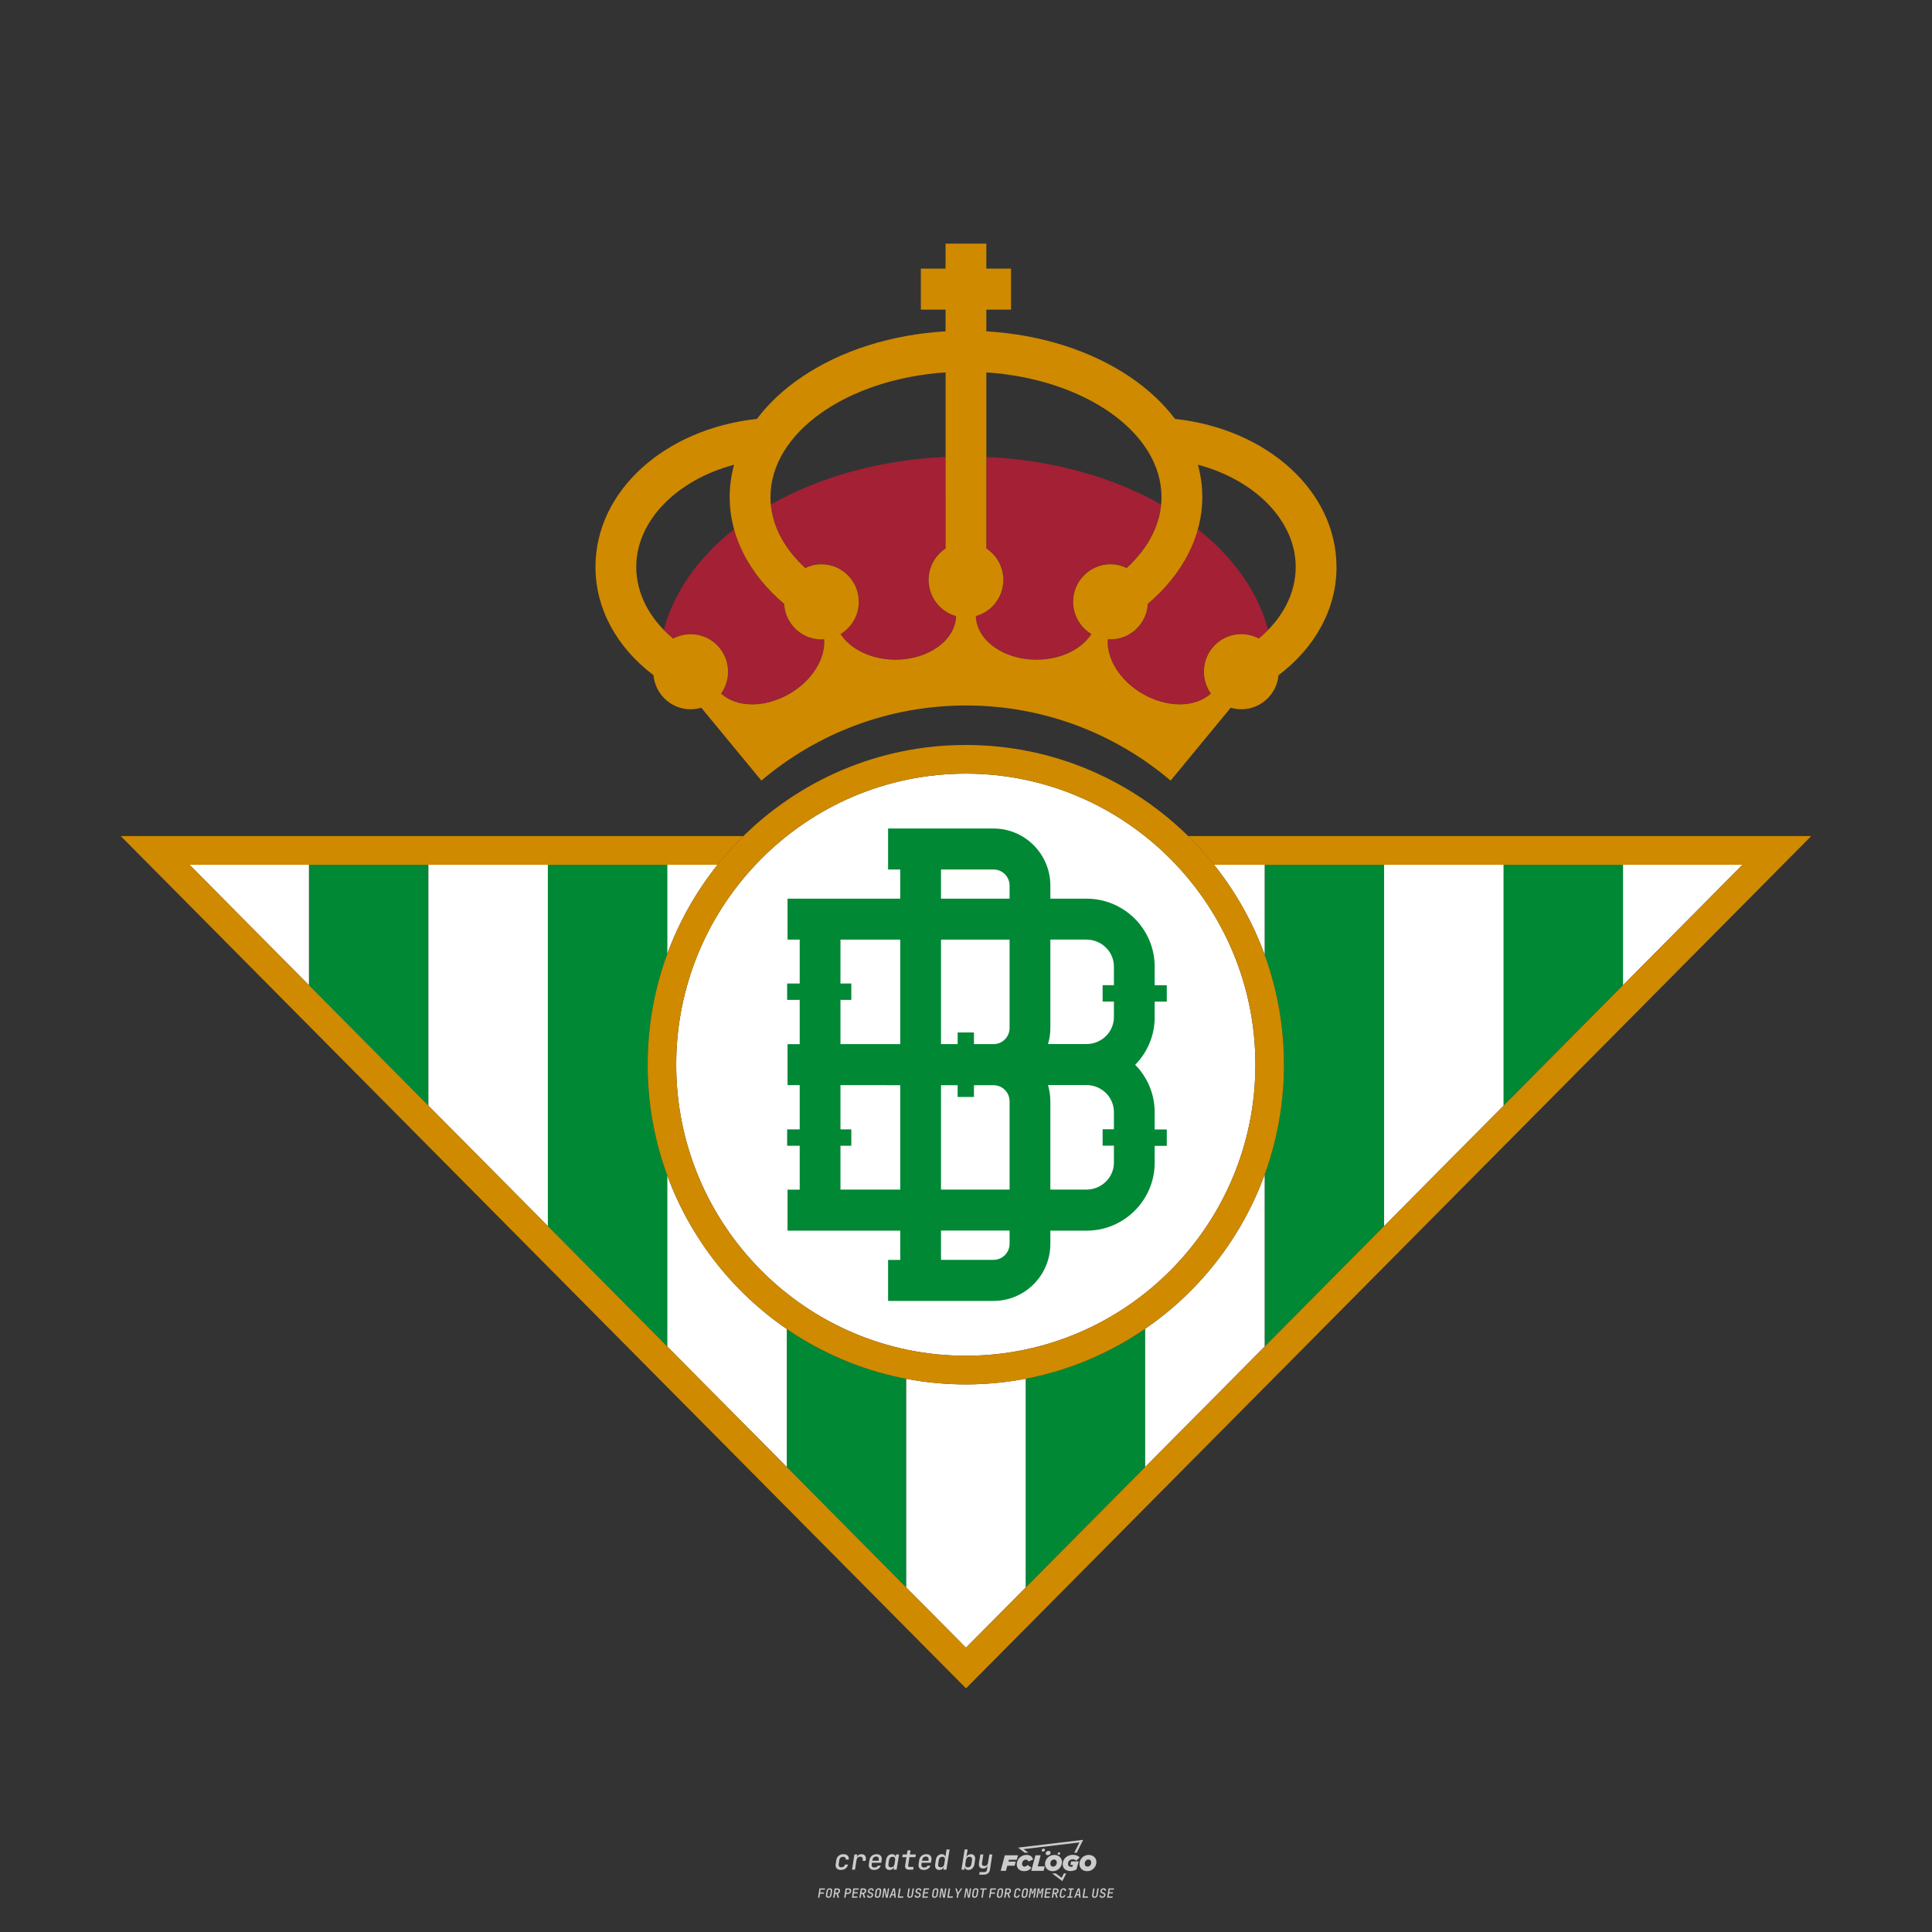 <?xml version="1.0" encoding="UTF-8"?>
<svg data-name="图层_1" xmlns="http://www.w3.org/2000/svg" version="1.1" viewBox="0 0 800 800">
  <rect x="0" y="0" width="800" height="800" fill="#333333" stroke="none"/>
  <!-- Created by @FCLOGO 2025-1-7 GMT+8 15:10:34 . https://fclogo.top/ -->
<!-- FOR PERSONAL USE ONLY NOT FOR COMMERCIAL USE -->
  <path d="M348.219,774.301c-.786,0-1.375-.217-1.768-.652-.393-.435-.528-1.03-.406-1.786l.252-1.648c.122-.755.45-1.35.984-1.785.534-.435,1.194-.652,1.98-.652.755,0,1.329.199,1.722.595.393.397.551.938.475,1.625h-1.236c.03-.359-.055-.637-.257-.836-.202-.198-.498-.297-.887-.297-.42,0-.763.117-1.03.349-.267.233-.435.563-.503.99l-.263,1.659c-.069.435-.006.769.189,1.002.195.233.502.349.921.349.389,0,.715-.099.979-.297.263-.198.436-.48.521-.847h1.236c-.137.687-.467,1.231-.99,1.631-.523.401-1.162.6-1.917.6ZM352.797,774.187l.996-6.294h1.19l-.195,1.19c.336-.87.973-1.304,1.911-1.304.671,0,1.169.208,1.493.624.324.416.429.986.315,1.71l-.069.423h-1.27l.057-.32c.069-.45.011-.795-.171-1.036-.183-.24-.477-.361-.881-.361-.405,0-.74.122-1.007.366-.267.245-.435.588-.503,1.03l-.63,3.971h-1.236ZM361.906,774.301c-.77,0-1.346-.223-1.728-.669s-.515-1.036-.401-1.768l.252-1.648c.084-.488.257-.915.521-1.282s.601-.651,1.013-.852c.412-.202.873-.304,1.385-.304.77,0,1.349.224,1.734.669.385.446.517,1.036.395,1.768l-.172,1.121h-3.845l-.092.526c-.153.954.217,1.431,1.11,1.431.717,0,1.175-.248,1.373-.744h1.225c-.168.534-.503.96-1.007,1.276-.504.317-1.091.475-1.763.475ZM361.231,770.216l-.046.286,2.655-.012.046-.286c.069-.466.013-.822-.166-1.07-.179-.248-.486-.372-.921-.372-.443,0-.795.126-1.059.378-.263.252-.433.611-.509,1.076ZM368.326,774.301c-.633,0-1.103-.212-1.408-.635s-.397-1.001-.274-1.734l.274-1.774c.115-.733.393-1.312.836-1.74.442-.427.98-.641,1.613-.641.465,0,.83.119,1.093.354.263.236.391.557.383.962h.023l.172-1.202h1.236l-.996,6.294h-1.225l.195-1.201h-.023c-.122.412-.351.734-.687.967s-.74.349-1.213.349ZM368.932,773.226c.389,0,.715-.119.978-.355.263-.236.429-.572.498-1.007l.252-1.648c.069-.427.01-.761-.177-1.002-.187-.24-.475-.36-.864-.36-.397,0-.725.118-.984.354-.26.236-.423.572-.492,1.007l-.252,1.648c-.069.443-.013.78.166,1.013.179.233.471.349.876.349ZM376.348,774.187c-.572,0-.994-.157-1.264-.469-.271-.312-.361-.751-.269-1.316l.538-3.387h-1.739l.171-1.122h1.74l.275-1.716h1.236l-.275,1.716h2.472l-.183,1.122h-2.461l-.538,3.387c-.076.442.099.664.526.664h1.717l-.172,1.121h-1.774ZM382.504,774.301c-.77,0-1.346-.223-1.728-.669s-.515-1.036-.401-1.768l.252-1.648c.084-.488.257-.915.521-1.282s.601-.651,1.013-.852c.412-.202.873-.304,1.385-.304.77,0,1.349.224,1.734.669.385.446.517,1.036.395,1.768l-.172,1.121h-3.845l-.092.526c-.153.954.217,1.431,1.11,1.431.717,0,1.175-.248,1.373-.744h1.225c-.168.534-.503.96-1.007,1.276-.504.317-1.091.475-1.763.475ZM381.829,770.216l-.046.286,2.655-.012.046-.286c.069-.466.013-.822-.166-1.07-.179-.248-.486-.372-.921-.372-.443,0-.795.126-1.059.378-.263.252-.433.611-.509,1.076ZM388.924,774.301c-.633,0-1.101-.212-1.402-.635-.301-.423-.395-1.001-.28-1.734l.274-1.774c.115-.733.393-1.312.836-1.74.442-.427.98-.641,1.613-.641.465,0,.83.119,1.093.354.263.236.391.557.383.962h.023l.206-1.465.298-1.796h1.236l-1.327,8.354h-1.225l.195-1.201h-.023c-.122.412-.351.734-.687.967s-.74.349-1.213.349ZM389.531,773.226c.389,0,.715-.119.978-.355.263-.236.429-.572.498-1.007l.252-1.648c.076-.427.019-.761-.172-1.002-.191-.24-.48-.36-.87-.36-.397,0-.725.118-.984.354-.26.236-.423.572-.492,1.007l-.252,1.648c-.076.443-.023.78.16,1.013s.477.349.881.349ZM401.017,774.301c-.473,0-.839-.116-1.099-.349-.26-.233-.385-.555-.378-.967h-.011l-.195,1.201h-1.224l1.327-8.354h1.236l-.286,1.796-.274,1.465h.046c.122-.412.353-.735.692-.967.34-.232.742-.349,1.208-.349.633,0,1.1.214,1.402.641.301.428.395,1.007.281,1.74l-.275,1.774c-.115.733-.395,1.31-.841,1.734-.446.423-.982.635-1.608.635ZM400.766,773.226c.397,0,.723-.116.979-.349.256-.233.422-.571.498-1.013l.252-1.648c.069-.435.011-.77-.171-1.007-.183-.236-.473-.354-.87-.354-.389,0-.715.12-.979.36s-.429.574-.498,1.002l-.252,1.648c-.069.435-.011.771.172,1.007.183.236.473.355.87.355ZM405.469,776.247l.172-1.064h1.934c.641,0,1.007-.302,1.099-.905l.103-.675.206-1.19h-.035c-.122.42-.347.744-.675.973-.328.229-.729.343-1.201.343-.626,0-1.093-.201-1.402-.601s-.41-.944-.303-1.631l.584-3.605h1.236l-.561,3.479c-.061.412,0,.732.183.961s.465.343.847.343c.389,0,.717-.122.984-.366.267-.244.431-.584.492-1.018l.538-3.399h1.236l-1.007,6.409c-.099.603-.37,1.078-.812,1.425-.443.347-1.0.521-1.671.521h-1.946ZM417.787,770.085h3.221l.537-1.855h-5.466l-1.708,6.442h2.147l.586-2.099h3.026l.439-1.708h-3.026l.244-.781ZM424.229,772.916c-.586,0-1.025-.39-1.025-1.123,0-.878.634-1.757,1.611-1.757.488,0,.878.244,1.025.781l1.952-.83c-.293-1.171-1.269-1.903-2.635-1.903-2.782,0-4.148,2.147-4.148,3.904s1.269,2.83,3.075,2.83c1.367,0,2.342-.586,2.977-1.415l-1.513-1.171c-.39.439-.83.683-1.318.683ZM430.915,768.231h-2.147l-1.757,6.442h5.124l.488-1.855h-2.928l1.22-4.587ZM439.748,771.013c0-1.659-1.318-2.928-3.221-2.928-2.196,0-3.807,1.806-3.807,3.807,0,1.659,1.318,2.928,3.221,2.928,2.196,0,3.807-1.806,3.807-3.807ZM434.917,771.696c0-.83.586-1.708,1.513-1.708.781,0,1.171.537,1.171,1.22,0,.83-.586,1.708-1.513,1.708-.781,0-1.171-.537-1.171-1.22ZM443.213,772.233h1.074l-.195.683c-.146.049-.342.098-.586.098-.683,0-1.269-.39-1.269-1.22,0-1.025.732-1.903,1.952-1.903.586,0,1.123.244,1.513.586l1.367-1.367c-.439-.537-1.513-1.074-2.733-1.074-2.587,0-4.295,1.757-4.295,3.855,0,2.05,1.611,2.879,3.221,2.879.927,0,1.855-.293,2.489-.683l.927-3.319h-3.123l-.342,1.464ZM450.777,768.084c-2.196,0-3.807,1.806-3.807,3.807,0,1.659,1.318,2.928,3.221,2.928,2.196,0,3.807-1.806,3.807-3.807,0-1.659-1.318-2.928-3.221-2.928ZM450.338,772.916c-.781,0-1.171-.537-1.171-1.22,0-.83.586-1.708,1.513-1.708.781,0,1.171.537,1.171,1.22,0,.83-.586,1.708-1.513,1.708ZM437.942,767.499c-.049.293.098.488.439.488s.537-.195.634-.488c.049-.244-.098-.488-.439-.488s-.586.244-.634.488ZM432.135,765.498c-.439,0-.732.244-.781.586s.098.586.537.586.732-.244.781-.586c.098-.342-.098-.586-.537-.586ZM433.013,767.303c-.098.537.146.878.83.878.634,0,1.074-.39,1.171-.878s-.146-.878-.83-.878c-.683,0-1.074.39-1.171.878ZM439.602,777.552l-2.44-1.806h-1.513l4.246,3.172,1.611-3.172h-.976l-.927,1.806ZM425.839,767.157l-2.001-1.464,23.132-2.782-2.147,4.246h1.025l2.684-5.319-26.988,3.221,2.782,2.099h1.513ZM338.719,785.785l.609-3.832h2.32l-.084.519h-1.764l-.184,1.145h1.627l-.084.525h-1.617l-.257,1.643h-.567ZM342.97,785.838c-.357,0-.623-.101-.798-.302-.175-.201-.234-.473-.178-.816l.268-1.701c.056-.343.203-.615.441-.816.238-.201.535-.302.892-.302s.623.1.798.299c.175.199.236.471.184.814l-.268,1.706c-.056.343-.204.615-.444.816-.24.201-.538.302-.895.302ZM343.049,785.334c.193,0,.348-.052.467-.158.119-.105.194-.257.226-.457l.268-1.701c.032-.199.005-.352-.079-.457-.084-.105-.222-.158-.415-.158s-.347.052-.465.158c-.117.105-.192.257-.223.457l-.268,1.701c-.032.2-.005.352.079.457s.22.158.409.158ZM344.996,785.785l.609-3.832h1.202c.238,0,.439.046.604.139.165.093.283.223.357.391s.091.366.052.593c-.038.259-.14.484-.304.675-.165.191-.366.321-.604.391l.535,1.643h-.619l-.478-1.575h-.541l-.247,1.575h-.567ZM345.888,783.707h.635c.189,0,.349-.056.48-.168.131-.112.211-.262.239-.451.032-.193,0-.345-.094-.459-.095-.114-.236-.171-.425-.171h-.635l-.2,1.249ZM349.545,785.785l.609-3.832h1.254c.371,0,.651.105.84.315.189.21.255.49.199.84-.038.234-.122.438-.249.611s-.29.307-.488.402c-.198.095-.419.142-.664.142h-.693l-.241,1.522h-.567ZM350.432,783.754h.693c.192,0,.357-.059.493-.176.136-.117.22-.274.252-.47s-.002-.352-.1-.47-.245-.176-.441-.176h-.688l-.21,1.291ZM352.747,785.785l.609-3.832h2.252l-.079.504h-1.695l-.173,1.087h1.512l-.079.499h-1.512l-.194,1.239h1.69l-.079.504h-2.252ZM355.843,785.785l.609-3.832h1.202c.238,0,.439.046.604.139.165.093.283.223.357.391s.091.366.052.593c-.038.259-.14.484-.304.675-.165.191-.366.321-.604.391l.535,1.643h-.619l-.478-1.575h-.541l-.247,1.575h-.567ZM356.736,783.707h.635c.189,0,.349-.056.48-.168.131-.112.211-.262.239-.451.032-.193,0-.345-.094-.459-.095-.114-.236-.171-.425-.171h-.635l-.2,1.249ZM360.132,785.838c-.385,0-.674-.095-.866-.286-.192-.191-.264-.451-.215-.779h.567c-.028.175.011.312.116.412.105.1.266.149.483.149.203,0,.37-.049.501-.147.131-.098.211-.233.239-.404.021-.15.001-.279-.06-.386-.061-.107-.158-.181-.291-.223l-.457-.136c-.266-.08-.462-.217-.588-.409-.126-.192-.17-.42-.131-.682.035-.21.112-.394.231-.551s.273-.28.462-.367.402-.131.64-.131c.35,0,.616.095.798.286.182.191.248.444.2.759h-.567c.028-.168-.003-.3-.092-.396-.089-.096-.23-.144-.422-.144-.189,0-.343.045-.462.134-.119.089-.189.214-.21.375-.025.151-.007.279.052.386s.158.181.294.223l.467.147c.262.081.456.217.58.409.124.193.165.422.123.688-.035.217-.116.406-.241.567-.126.161-.288.286-.485.375-.198.089-.419.134-.664.134ZM363.265,785.838c-.357,0-.623-.101-.798-.302-.175-.201-.234-.473-.178-.816l.268-1.701c.056-.343.203-.615.441-.816.238-.201.535-.302.892-.302s.623.1.798.299c.175.199.236.471.184.814l-.268,1.706c-.056.343-.204.615-.444.816-.24.201-.538.302-.895.302ZM363.344,785.334c.193,0,.348-.052.467-.158.119-.105.194-.257.226-.457l.268-1.701c.032-.199.005-.352-.079-.457-.084-.105-.222-.158-.415-.158s-.347.052-.465.158c-.117.105-.192.257-.223.457l-.268,1.701c-.032.2-.005.352.079.457s.22.158.409.158ZM365.275,785.785l.609-3.832h.709l.619,3.186c.007-.098.017-.217.029-.357.012-.14.027-.285.045-.435.018-.151.037-.289.058-.415l.315-1.979h.525l-.609,3.832h-.709l-.614-3.186c-.007.095-.017.209-.029.344s-.027.276-.045.423c-.018.147-.037.283-.058.409l-.315,2.01h-.53ZM368.225,785.785l1.585-3.832h.745l.373,3.832h-.562l-.073-.971h-1.087l-.388.971h-.593ZM369.385,784.342h.871l-.089-1.102c-.018-.196-.03-.365-.037-.509-.007-.143-.011-.243-.011-.299-.018.056-.052.156-.102.299s-.115.311-.192.504l-.441,1.107ZM371.721,785.785l.609-3.832h.567l-.525,3.312h1.674l-.079.52h-2.247ZM376.678,785.838c-.367,0-.634-.101-.8-.302-.166-.201-.221-.475-.165-.821l.436-2.761h.567l-.436,2.755c-.032.196-.008.35.071.462.079.112.214.168.407.168.193,0,.347-.056.465-.168.117-.112.192-.266.223-.462l.435-2.755h.567l-.436,2.761c-.056.35-.2.625-.433.824-.233.199-.533.299-.9.299ZM379.844,785.838c-.385,0-.674-.095-.866-.286-.192-.191-.264-.451-.215-.779h.567c-.028.175.011.312.116.412.105.1.266.149.483.149.203,0,.37-.049.501-.147.131-.098.211-.233.239-.404.021-.15.001-.279-.06-.386-.061-.107-.158-.181-.291-.223l-.457-.136c-.266-.08-.462-.217-.588-.409-.126-.192-.17-.42-.131-.682.035-.21.112-.394.231-.551s.273-.28.462-.367.402-.131.64-.131c.35,0,.616.095.798.286.182.191.248.444.2.759h-.567c.028-.168-.003-.3-.092-.396-.089-.096-.23-.144-.422-.144-.189,0-.343.045-.462.134-.119.089-.189.214-.21.375-.025.151-.007.279.052.386s.158.181.294.223l.467.147c.262.081.456.217.58.409.124.193.165.422.123.688-.035.217-.116.406-.241.567-.126.161-.288.286-.485.375-.198.089-.419.134-.664.134ZM381.906,785.785l.609-3.832h2.252l-.079.504h-1.695l-.173,1.087h1.512l-.079.499h-1.512l-.194,1.239h1.69l-.079.504h-2.252ZM386.943,785.838c-.357,0-.623-.101-.798-.302-.175-.201-.234-.473-.178-.816l.268-1.701c.056-.343.203-.615.441-.816.238-.201.535-.302.892-.302s.623.1.798.299c.175.199.236.471.184.814l-.268,1.706c-.056.343-.204.615-.444.816-.24.201-.538.302-.895.302ZM387.021,785.334c.193,0,.348-.052.467-.158.119-.105.194-.257.226-.457l.268-1.701c.032-.199.005-.352-.079-.457-.084-.105-.222-.158-.415-.158s-.347.052-.465.158c-.117.105-.192.257-.223.457l-.268,1.701c-.032.2-.005.352.079.457s.22.158.409.158ZM388.953,785.785l.609-3.832h.709l.619,3.186c.007-.098.017-.217.029-.357.012-.14.027-.285.045-.435.018-.151.037-.289.058-.415l.315-1.979h.525l-.609,3.832h-.709l-.614-3.186c-.007.095-.017.209-.029.344s-.027.276-.045.423c-.018.147-.037.283-.058.409l-.315,2.01h-.53ZM392.249,785.785l.609-3.832h.567l-.525,3.312h1.674l-.079.52h-2.247ZM396.117,785.785l.22-1.412-.751-2.42h.577l.446,1.449c.028.095.05.184.066.268.016.084.025.147.029.189.018-.042.046-.105.087-.189.04-.084.088-.173.144-.268l.898-1.449h.598l-1.528,2.42-.22,1.412h-.567ZM399.217,785.785l.609-3.832h.709l.619,3.186c.007-.098.017-.217.029-.357.012-.14.027-.285.044-.435.018-.151.037-.289.058-.415l.315-1.979h.525l-.609,3.832h-.709l-.614-3.186c-.007.095-.017.209-.029.344s-.027.276-.045.423c-.018.147-.037.283-.058.409l-.315,2.01h-.53ZM403.505,785.838c-.357,0-.623-.101-.798-.302-.175-.201-.234-.473-.178-.816l.268-1.701c.056-.343.203-.615.441-.816.238-.201.535-.302.892-.302.357,0,.623.1.798.299.175.199.236.471.184.814l-.268,1.706c-.056.343-.204.615-.444.816-.239.201-.538.302-.895.302ZM403.584,785.334c.193,0,.348-.052.467-.158.119-.105.194-.257.226-.457l.268-1.701c.032-.199.005-.352-.079-.457-.084-.105-.222-.158-.415-.158-.193,0-.347.052-.465.158-.117.105-.191.257-.223.457l-.268,1.701c-.032.2-.005.352.079.457.084.105.22.158.409.158ZM406.381,785.785l.525-3.312h-1.023l.084-.519h2.619l-.084.519h-1.029l-.525,3.312h-.567ZM409.518,785.785l.609-3.832h2.32l-.084.519h-1.764l-.184,1.145h1.627l-.084.525h-1.617l-.257,1.643h-.567ZM413.769,785.838c-.357,0-.623-.101-.798-.302-.175-.201-.234-.473-.178-.816l.268-1.701c.056-.343.203-.615.441-.816.238-.201.535-.302.892-.302.357,0,.623.1.798.299.175.199.236.471.184.814l-.268,1.706c-.056.343-.204.615-.444.816-.239.201-.538.302-.895.302ZM413.848,785.334c.193,0,.348-.052.467-.158.119-.105.194-.257.226-.457l.268-1.701c.032-.199.005-.352-.079-.457-.084-.105-.222-.158-.415-.158-.193,0-.347.052-.465.158-.117.105-.191.257-.223.457l-.268,1.701c-.032.2-.005.352.079.457.084.105.22.158.409.158ZM415.795,785.785l.609-3.832h1.202c.238,0,.439.046.604.139.164.093.283.223.357.391s.091.366.053.593c-.039.259-.14.484-.304.675-.165.191-.366.321-.604.391l.535,1.643h-.619l-.478-1.575h-.541l-.247,1.575h-.567ZM416.688,783.707h.635c.189,0,.349-.056.48-.168.131-.112.211-.262.239-.451.032-.193,0-.345-.095-.459-.094-.114-.236-.171-.425-.171h-.635l-.199,1.249ZM420.905,785.838c-.36,0-.631-.101-.811-.302-.18-.201-.242-.473-.186-.816l.268-1.701c.056-.346.206-.619.449-.819s.545-.299.906-.299c.357,0,.625.101.806.302.18.201.242.473.186.816h-.567c.031-.199.003-.352-.087-.457-.089-.105-.228-.158-.417-.158-.193,0-.351.052-.475.158-.124.105-.202.255-.234.451l-.268,1.706c-.032.2-.003.352.087.457.089.105.23.158.423.158s.35-.052.472-.158.199-.257.231-.457h.567c-.035.228-.115.425-.239.593s-.281.298-.47.388c-.189.091-.402.136-.64.136ZM424.034,785.838c-.357,0-.623-.101-.798-.302-.175-.201-.234-.473-.178-.816l.268-1.701c.056-.343.203-.615.441-.816.238-.201.535-.302.892-.302.357,0,.623.1.798.299.175.199.236.471.184.814l-.268,1.706c-.056.343-.204.615-.444.816-.239.201-.538.302-.895.302ZM424.112,785.334c.193,0,.348-.052.467-.158.119-.105.194-.257.226-.457l.268-1.701c.032-.199.005-.352-.079-.457-.084-.105-.222-.158-.415-.158-.193,0-.347.052-.465.158-.117.105-.191.257-.223.457l-.268,1.701c-.032.2-.005.352.079.457.084.105.22.158.409.158ZM425.965,785.785l.609-3.832h.687l.184,1.228c.021.119.037.23.047.333.011.103.019.183.026.239.018-.056.047-.136.089-.241.042-.105.091-.217.147-.336l.567-1.223h.709l-.609,3.832h-.535l.204-1.291c.025-.168.058-.352.1-.554.042-.201.087-.404.136-.609s.096-.4.142-.585c.045-.185.087-.348.126-.488l-.855,1.863h-.551l-.283-1.863c-.004.136-.011.295-.021.475s-.024.372-.039.575c-.016.203-.035.407-.058.611-.023.205-.048.396-.076.575l-.205,1.291h-.54ZM429.115,785.785l.609-3.832h.687l.184,1.228c.021.119.037.23.047.333.011.103.019.183.026.239.018-.056.047-.136.089-.241.042-.105.091-.217.147-.336l.567-1.223h.709l-.609,3.832h-.535l.204-1.291c.025-.168.058-.352.1-.554.042-.201.087-.404.136-.609s.096-.4.142-.585c.045-.185.087-.348.126-.488l-.855,1.863h-.551l-.283-1.863c-.004.136-.011.295-.021.475s-.024.372-.039.575c-.016.203-.035.407-.058.611-.023.205-.048.396-.076.575l-.205,1.291h-.54ZM432.411,785.785l.609-3.832h2.252l-.079.504h-1.696l-.173,1.087h1.512l-.079.499h-1.512l-.194,1.239h1.69l-.079.504h-2.252ZM435.507,785.785l.609-3.832h1.202c.238,0,.439.046.604.139.164.093.283.223.357.391s.091.366.053.593c-.039.259-.14.484-.304.675-.165.191-.366.321-.604.391l.535,1.643h-.619l-.478-1.575h-.541l-.247,1.575h-.567ZM436.4,783.707h.635c.189,0,.349-.056.48-.168.131-.112.211-.262.239-.451.032-.193,0-.345-.095-.459-.094-.114-.236-.171-.425-.171h-.635l-.199,1.249ZM439.801,785.838c-.36,0-.631-.101-.811-.302-.18-.201-.242-.473-.186-.816l.268-1.701c.056-.346.206-.619.449-.819s.545-.299.906-.299c.357,0,.625.101.806.302.18.201.242.473.186.816h-.567c.031-.199.003-.352-.087-.457-.089-.105-.228-.158-.417-.158-.193,0-.351.052-.475.158-.124.105-.202.255-.234.451l-.268,1.706c-.032.2-.003.352.087.457.089.105.23.158.423.158s.35-.052.472-.158.199-.257.231-.457h.567c-.035.228-.115.425-.239.593s-.281.298-.47.388c-.189.091-.402.136-.64.136ZM441.879,785.785l.079-.504h.777l.446-2.824h-.777l.084-.504h2.126l-.084.504h-.777l-.446,2.824h.777l-.079.504h-2.126ZM444.74,785.785l1.585-3.832h.745l.373,3.832h-.562l-.073-.971h-1.087l-.388.971h-.593ZM445.9,784.342h.871l-.089-1.102c-.017-.196-.03-.365-.037-.509-.007-.143-.01-.243-.01-.299-.018.056-.052.156-.102.299s-.115.311-.192.504l-.441,1.107ZM448.235,785.785l.609-3.832h.567l-.525,3.312h1.674l-.079.52h-2.247ZM453.193,785.838c-.368,0-.634-.101-.8-.302-.166-.201-.221-.475-.165-.821l.436-2.761h.567l-.436,2.755c-.032.196-.008.35.071.462.079.112.214.168.407.168s.347-.056.465-.168c.117-.112.192-.266.223-.462l.436-2.755h.567l-.436,2.761c-.056.35-.2.625-.433.824-.233.199-.533.299-.9.299ZM456.358,785.838c-.385,0-.674-.095-.866-.286-.193-.191-.264-.451-.215-.779h.567c-.028.175.011.312.115.412.105.1.266.149.483.149.203,0,.37-.049.501-.147s.211-.233.239-.404c.021-.15.001-.279-.06-.386s-.158-.181-.291-.223l-.457-.136c-.266-.08-.462-.217-.588-.409-.126-.192-.17-.42-.131-.682.035-.21.112-.394.231-.551s.273-.28.462-.367c.189-.087.402-.131.64-.131.35,0,.616.095.798.286.182.191.248.444.199.759h-.567c.028-.168-.003-.3-.092-.396-.089-.096-.23-.144-.423-.144-.189,0-.343.045-.462.134-.119.089-.189.214-.21.375-.025.151-.007.279.052.386s.158.181.294.223l.467.147c.262.081.456.217.58.409.124.193.165.422.124.688-.035.217-.116.406-.241.567-.126.161-.288.286-.485.375-.198.089-.419.134-.664.134ZM458.421,785.785l.609-3.832h2.252l-.079.504h-1.696l-.173,1.087h1.512l-.079.499h-1.512l-.194,1.239h1.69l-.079.504h-2.252Z" style="fill: #ccc;"/>
  <g>
    <path d="M127.923,407.958l49.468,49.874v-99.762h-49.468v49.887ZM622.596,457.833l49.467-49.874v-49.887h-49.467v99.762ZM268.189,440.866c0-16.141,2.88-31.613,8.149-45.913v-36.869h-49.467v149.636l49.467,49.874v-70.803c-5.269-14.299-8.149-29.772-8.149-45.912v-.013ZM325.792,607.469v-57.144c14.64,10.031,31.403,17.167,49.468,20.609v86.409l-49.468-49.874ZM424.727,570.92v86.437l49.467-49.874v-57.251c-14.639,10.058-31.403,17.234-49.467,20.689ZM523.661,395.353v-37.282h49.468v149.649l-49.468,49.874v-71.216c5.163-14.193,7.99-29.519,7.99-45.512s-2.827-31.32-7.99-45.513Z" style="fill: #008835; fill-rule: evenodd;"/>
    <path d="M127.924,407.958l-49.454-49.887h49.454v49.887ZM226.858,507.707l-49.467-49.874v-99.762h49.467v149.636ZM573.128,507.707l49.468-49.874v-99.762h-49.468v149.636ZM672.063,407.958v-49.887h49.467l-49.467,49.887ZM276.326,557.594v-70.803c9.569,25.998,27.036,48.153,49.467,63.533v57.144l-49.467-49.874ZM399.913,573.255c-8.425-.001-16.665-.801-24.653-2.321v86.41l24.727,24.944,24.727-24.944v-86.45c-8.028,1.534-16.321,2.361-24.8,2.362ZM502.704,358.071h20.957v37.282c-4.964-13.619-12.091-26.184-20.957-37.282ZM474.194,550.218v57.251l49.467-49.874v-71.216c-9.516,26.118-26.983,48.394-49.467,63.84ZM276.325,394.94v-36.869h20.799c-8.773,10.992-15.848,23.41-20.799,36.869Z" style="fill: #fff; fill-rule: evenodd;"/>
    <path d="M399.921,320.349c66.124,0,119.918,54.062,119.918,120.517s-53.794,120.517-119.918,120.517-119.919-54.062-119.919-120.517,53.794-120.517,119.919-120.517Z" style="fill: #fff;"/>
    <path d="M491.993,346.2c3.81,3.735,7.379,7.696,10.711,11.872h218.826l-321.53,324.216L78.47,358.071h218.654c3.332-4.175,6.915-8.137,10.711-11.872H50l350,352.907,350-352.907h-258.007Z" style="fill: #cf8a00;"/>
    <path d="M399.92,320.348c66.124,0,119.919,54.063,119.919,120.517s-53.795,120.517-119.919,120.517-119.918-54.062-119.918-120.517,53.794-120.517,119.918-120.517ZM399.92,308.477c-72.761,0-131.731,59.278-131.731,132.388s58.984,132.389,131.731,132.389,131.731-59.278,131.731-132.389-58.971-132.388-131.731-132.388Z" style="fill: #cf8a00;"/>
    <path d="M478.13,414.737h5.014v-6.786h-5.014v-7.686c0-15.524-12.661-28.148-28.244-28.148h-14.958v-5.412c0-13.03-10.551-23.634-23.516-23.634h-43.674v16.967h5.031v12.079h-46.662v16.967h5.031v18.171h-5.2v6.786h5.2v18.323h-5.031v16.967h5.031v18.323h-5.2v6.786h5.2v18.171h-5.031v16.967h46.662v12.131h-5.031v16.966h43.674c12.965,0,23.516-10.603,23.516-23.616v-5.464h14.958c15.566,0,28.244-12.623,28.244-28.147v-6.973h5.014v-6.786h-5.014v-7.126c0-7.652-3.09-14.591-8.07-19.664,4.98-5.073,8.07-12.012,8.07-19.664v-6.498ZM449.886,389.067c6.263,0,11.362,5.022,11.362,11.181v7.686h-4.676v6.786h4.676v6.414c0,6.176-5.099,11.181-11.362,11.181h-15.919c.624-2.121.962-4.344.962-6.651v-36.613h14.958v.017ZM418.047,492.579h-28.395v-43.214h6.888v4.869h6.752v-4.869h8.121c3.663,0,6.634,2.986,6.634,6.668v36.562-.017ZM411.412,432.348h-8.121v-4.818h-6.752v4.818h-6.888v-43.264h28.395v36.613c0,3.665-2.971,6.651-6.634,6.651h0ZM389.651,360.038h21.761c3.663,0,6.634,2.986,6.634,6.668v5.412h-28.395v-12.079ZM348.02,414.042h4.49v-6.786h-4.49v-18.171h24.749v43.264h-24.749v-18.323.017ZM348.02,492.596v-18.171h4.49v-6.787h-4.49v-18.323h19.228v.051h5.521v43.214h-24.749v.017ZM418.047,515.026c0,3.665-2.971,6.651-6.634,6.651h-21.761v-12.131h28.395v5.48ZM461.248,474.425v6.973c0,6.176-5.099,11.181-11.362,11.181h-14.958v-36.562c0-2.325-.354-4.581-.979-6.719h15.937c6.263,0,11.362,5.022,11.362,11.181v7.126h-4.676v6.786h4.676v.034Z" style="fill: #008835;"/>
    <path d="M408.433,227.059c4.221,2.783,7.023,7.567,7.023,13.014,0,1.798-.304,3.545-.878,5.14-1.654,4.802-5.588,8.517-10.5,9.874.321,9.993,11.429,18.018,25.12,18.018,10.045,0,18.672-4.326,22.707-10.587-4.508-2.715-7.529-7.652-7.529-13.318,0-1.629.253-3.207.709-4.683,1.959-6.329,7.834-10.926,14.772-10.926,2.414,0,4.676.577,6.702,1.561,1.131-1.035,2.178-2.087,3.174-3.173.186-.203.371-.407.557-.611.49-.542.946-1.086,1.401-1.629.49-.594.963-1.204,1.418-1.815.118-.169.253-.339.371-.508.574-.781,1.115-1.578,1.621-2.393,3.242-5.107,5.166-10.553,5.689-16.135-20.512-11.622-45.649-18.476-72.357-19.665v37.835Z" style="fill: #a32035;"/>
    <path d="M333.425,235.17c2.026-.984,4.305-1.561,6.702-1.561,8.542,0,15.464,6.956,15.464,15.541,0,2.137-.422,4.157-1.199,6.006-1.266,3.07-3.511,5.649-6.331,7.363,4.018,6.261,12.678,10.604,22.723,10.604,11.97,0,21.964-6.142,24.496-14.371.355-1.17.557-2.392.591-3.648-6.55-1.798-11.378-7.822-11.378-14.981,0-2.053.405-4.004,1.114-5.802,1.182-2.986,3.258-5.514,5.909-7.262v-20.851h.016v-16.984c-26.707,1.188-51.845,8.042-72.373,19.699.895,9.467,5.807,18.476,14.248,26.247h.017Z" style="fill: #a32035;"/>
    <path d="M278.727,264.386c2.16-1.154,4.626-1.816,7.259-1.816,8.542,0,15.464,6.956,15.464,15.542,0,1.714-.27,3.342-.793,4.869-.489,1.492-1.199,2.901-2.093,4.157,6.297,5.802,17.962,6.107,28.311.119,6.517-3.784,11.142-9.281,13.219-14.931.928-2.562,1.334-5.157,1.148-7.618-.371.034-.743.051-1.131.051-8.255,0-14.991-6.515-15.43-14.71-4.524-3.834-8.357-8.008-11.581-12.402-.051-.085-.118-.152-.169-.237-.591-.814-1.215-1.628-1.755-2.477h.033c-3.292-5.039-5.706-10.35-7.226-15.83-15.041,11.91-25.002,26.213-29.104,41.703,1.199,1.239,2.481,2.426,3.849,3.58Z" style="fill: #a32035;"/>
    <path d="M496,219.119c-1.874,6.769-5.149,13.268-9.707,19.29-.27.356-.54.713-.81,1.052-.658.848-1.351,1.679-2.077,2.511-.574.662-1.165,1.323-1.773,1.968-.523.56-1.046,1.12-1.587,1.663-.608.611-1.249,1.222-1.891,1.832-.304.289-.624.577-.945.865-.642.594-1.266,1.188-1.942,1.764-.085,1.527-.388,3.004-.895,4.394-2.127,6.023-7.833,10.332-14.552,10.332-.371,0-.743-.033-1.114-.051-.574,7.941,4.912,17.051,14.383,22.548,10.332,5.989,21.964,5.701,28.278-.085-1.806-2.545-2.87-5.633-2.87-8.992,0-1.086.118-2.137.338-3.156v-.068c.118-.492.236-.967.388-1.426v-.033c.135-.424.286-.832.456-1.222.101-.237.22-.475.321-.73.068-.119.118-.255.185-.373,2.532-5.09,7.766-8.585,13.827-8.585,2.617,0,5.099.662,7.259,1.815,1.368-1.153,2.651-2.341,3.85-3.579-4.103-15.491-14.063-29.793-29.105-41.703l-.017-.034Z" style="fill: #a32035;"/>
    <path d="M553.408,234.758c0-31.252-28.497-57.109-66.87-61.3-4.794-6.379-11.024-12.233-18.621-17.374-16.24-10.977-37.107-17.56-59.492-18.884v-8.992h10.23v-16.966h-10.23v-10.35h-16.882v10.35h-10.231v16.966h10.231v8.992c-22.386,1.323-43.252,7.906-59.493,18.884-7.597,5.141-13.827,10.994-18.621,17.374-38.407,4.191-66.853,29.962-66.853,61.3,0,17.203,8.677,33.203,24.023,44.825.726,7.906,7.327,14.116,15.396,14.116,1.52,0,2.989-.237,4.39-.644l24.884,30.166c22.892-19.393,52.436-31.1,84.731-31.1s61.839,11.707,84.731,31.1l24.884-30.166c1.385.407,2.87.644,4.39.644,8.053,0,14.671-6.193,15.396-14.099,15.363-11.622,24.023-27.604,24.023-44.842h-.017ZM326.884,287.303c-10.349,6.006-22.014,5.701-28.311-.119,1.806-2.545,2.887-5.65,2.887-9.026,0-8.585-6.922-15.541-15.465-15.541-2.616,0-5.098.661-7.259,1.815-9.791-8.178-15.278-18.663-15.278-29.674,0-19.223,16.899-36.054,40.5-42.315-1.199,4.361-1.823,8.857-1.823,13.421,0,16.288,8.103,31.914,22.571,44.181.439,8.195,7.158,14.71,15.43,14.71.388,0,.76-.034,1.131-.051.608,7.957-4.879,17.102-14.383,22.616v-.017ZM370.794,273.17c-10.062,0-18.723-4.36-22.741-10.638,4.508-2.714,7.546-7.669,7.546-13.335,0-8.585-6.921-15.541-15.464-15.541-2.414,0-4.676.577-6.702,1.561-9.353-8.619-14.401-18.765-14.401-29.352,0-26.823,31.84-48.948,72.525-51.663v72.905c-4.22,2.782-7.022,7.566-7.022,13.013,0,7.16,4.828,13.182,11.378,14.981-.286,10.01-11.412,18.07-25.12,18.07h0ZM429.19,273.17c-13.709,0-24.834-8.059-25.121-18.07,6.55-1.798,11.378-7.821,11.378-14.981,0-5.447-2.802-10.248-7.022-13.013v-72.905c40.703,2.715,72.525,24.856,72.525,51.663,0,10.587-5.048,20.716-14.4,29.352-2.026-.984-4.305-1.561-6.702-1.561-8.542,0-15.464,6.956-15.464,15.541,0,5.666,3.038,10.621,7.546,13.335-4.018,6.278-12.678,10.638-22.74,10.638h0ZM498.524,278.158c0,3.376,1.08,6.481,2.886,9.026-6.297,5.819-17.963,6.124-28.311.119-9.505-5.514-14.992-14.659-14.384-22.616.372.033.743.051,1.131.051,8.255,0,14.991-6.515,15.43-14.71,14.451-12.267,22.572-27.893,22.572-44.181,0-4.564-.625-9.06-1.823-13.42,23.585,6.277,40.5,23.159,40.5,42.314,0,11.011-5.487,21.496-15.278,29.674-2.161-1.154-4.642-1.815-7.259-1.815-8.542,0-15.464,6.956-15.464,15.541v.017Z" style="fill: #cf8a00;"/>
  </g>
</svg>